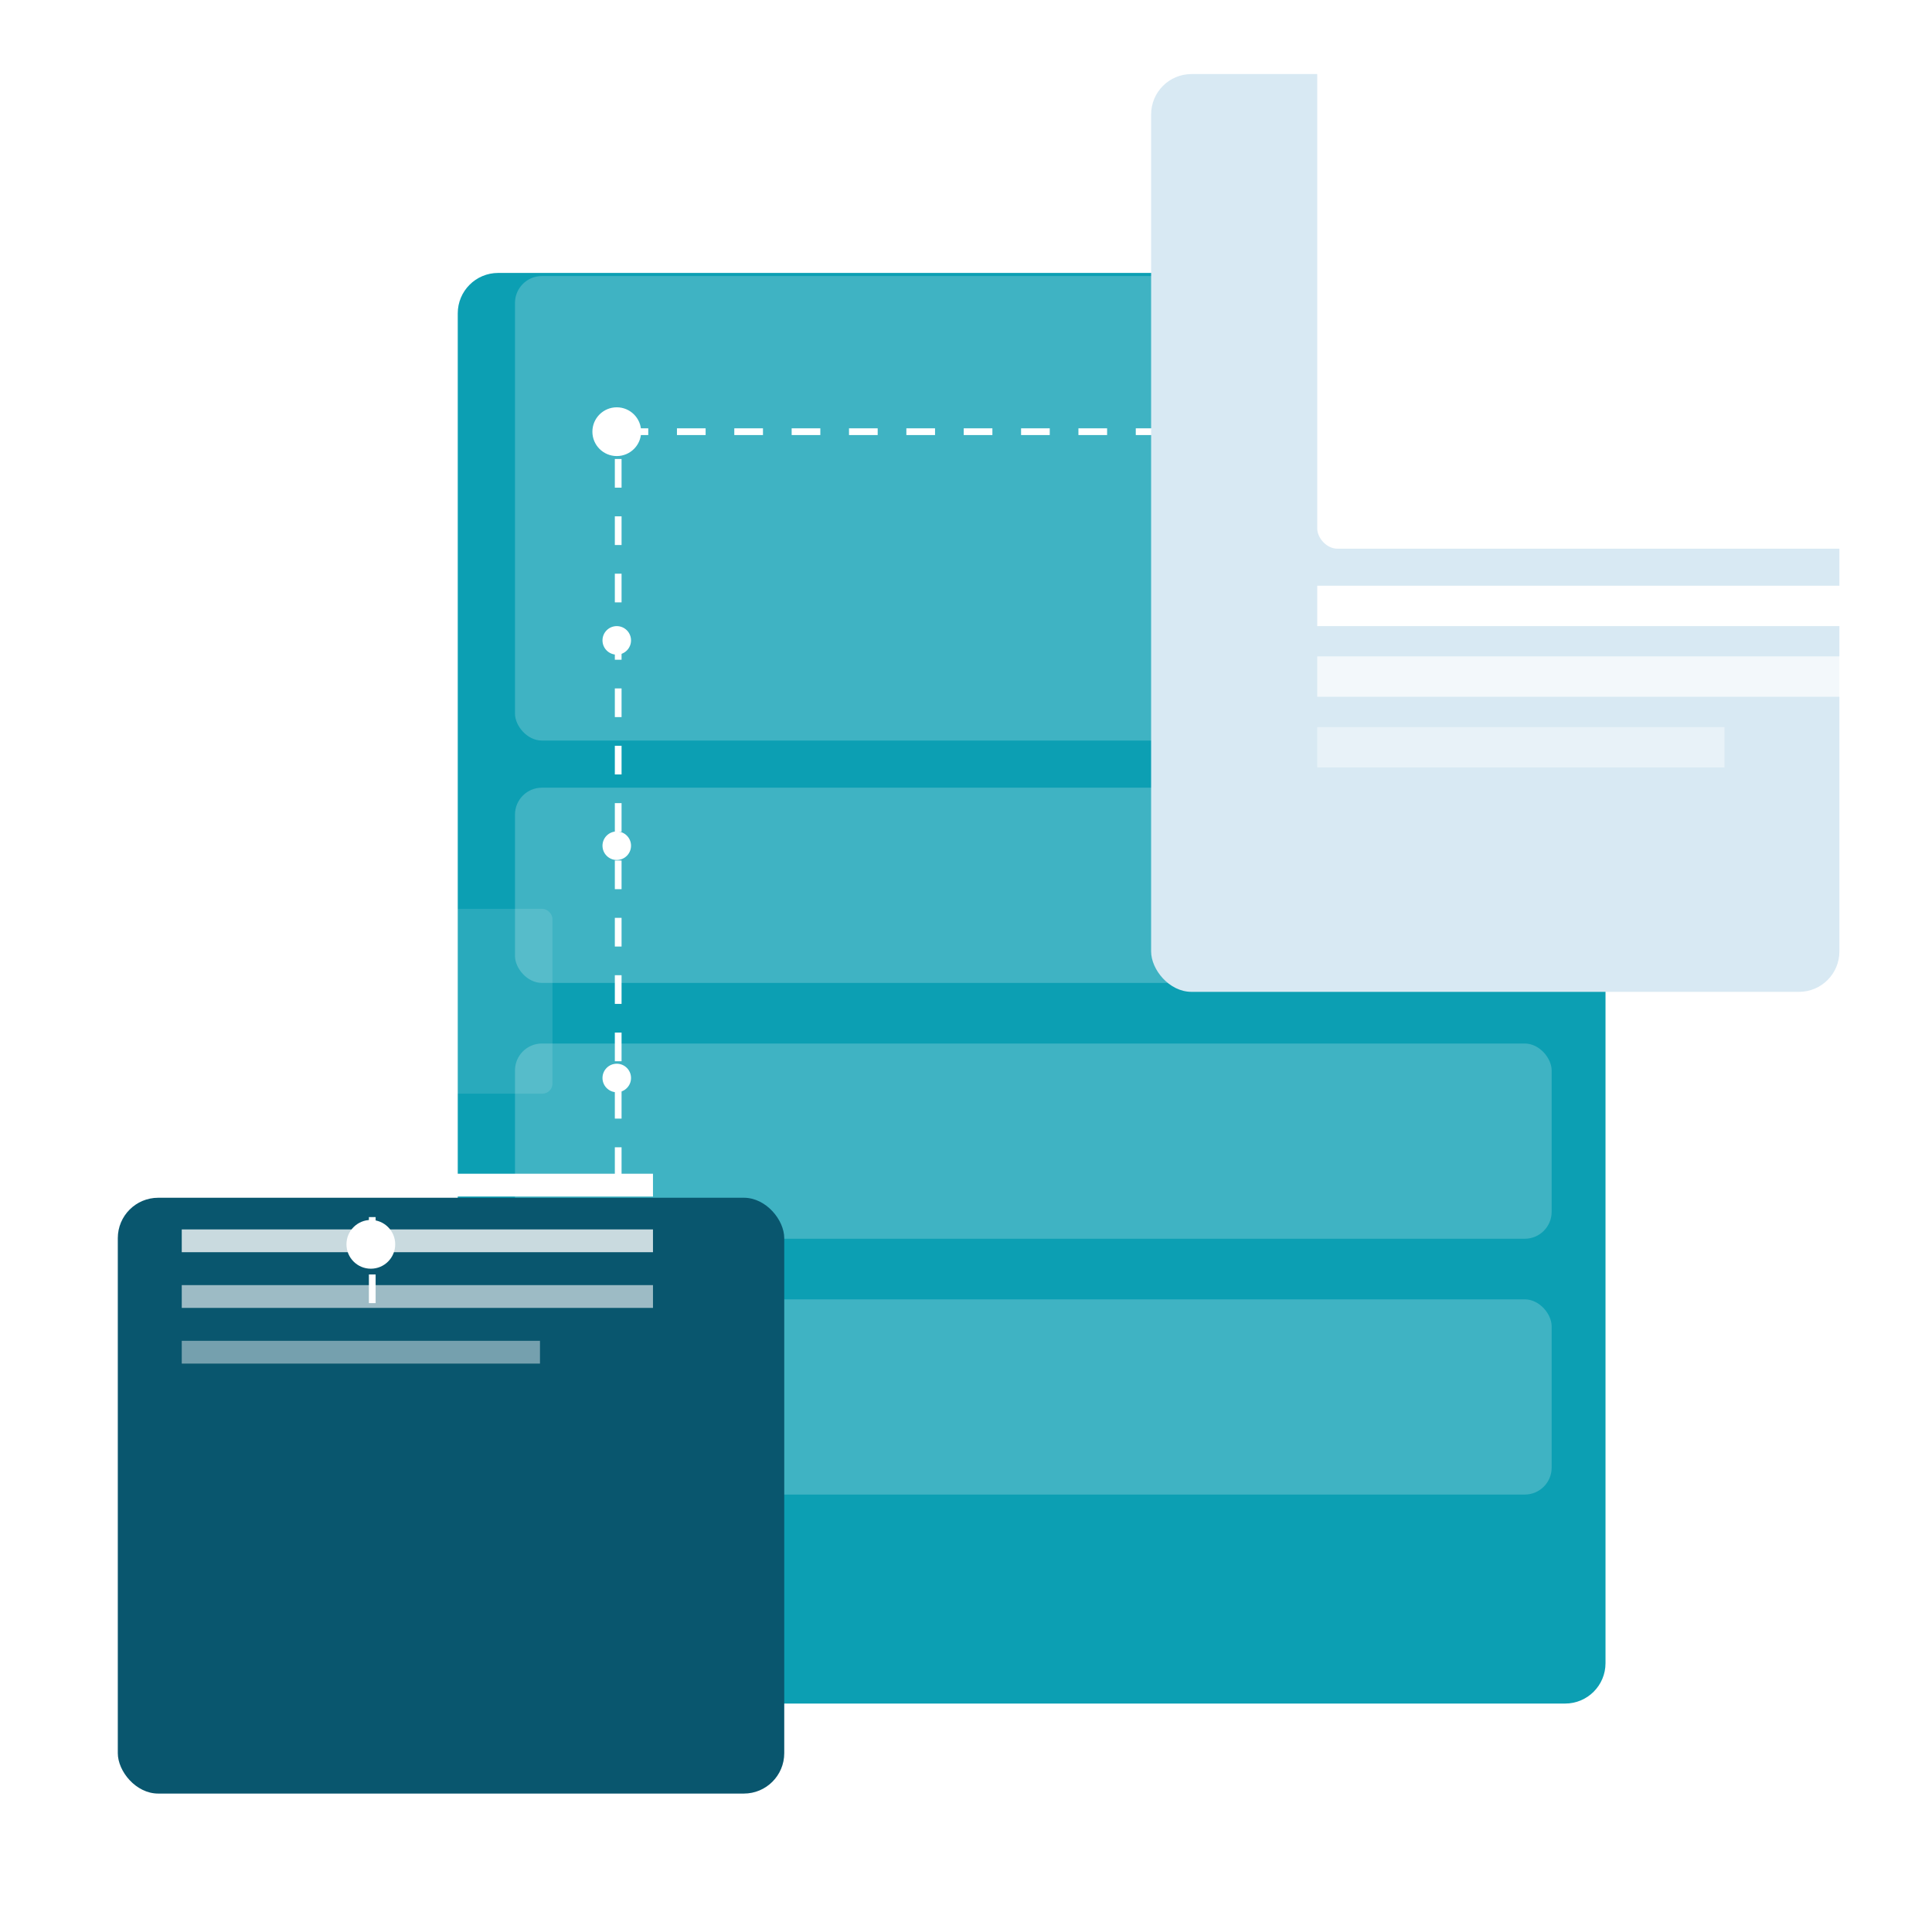 <svg width="574" height="567" viewBox="0 0 574 567" fill="none" xmlns="http://www.w3.org/2000/svg">
<g filter="url(#filter0_d_0_2046)">
<rect x="136" y="47" width="341" height="425" rx="12" fill="#0C9FB3"/>
</g>
<path d="M183.668 451.589V128.242H413.291" stroke="white" stroke-width="2" stroke-dasharray="8.52 8.52"/>
<circle cx="183.242" cy="128.242" r="7.242" fill="white"/>
<circle cx="183.242" cy="434.122" r="7.242" fill="white"/>
<circle cx="183.24" cy="389.24" r="4.24" fill="white"/>
<circle cx="183.24" cy="320.24" r="4.24" fill="white"/>
<circle cx="183.24" cy="251.24" r="4.24" fill="white"/>
<circle cx="183.24" cy="190.24" r="4.24" fill="white"/>
<rect x="153" y="82" width="308" height="138" rx="8" fill="white" fill-opacity="0.21"/>
<rect x="153" y="234" width="308" height="58" rx="8" fill="white" fill-opacity="0.21"/>
<rect x="153" y="310" width="308" height="58" rx="8" fill="white" fill-opacity="0.21"/>
<rect x="153" y="386" width="308" height="58" rx="8" fill="white" fill-opacity="0.21"/>
<g filter="url(#filter1_d_0_2046)">
<rect x="35" y="326" width="198" height="177" rx="12" fill="#09566E"/>
</g>
<path d="M110.602 387.124V63.777H340.224" stroke="white" stroke-width="2" stroke-dasharray="8.52 8.52"/>
<circle cx="110.176" cy="63.777" r="7.242" fill="white"/>
<circle cx="110.176" cy="369.657" r="7.242" fill="white"/>
<circle cx="110.24" cy="344.24" r="4.24" fill="white"/>
<circle cx="110.24" cy="275.24" r="4.24" fill="white"/>
<circle cx="110.24" cy="206.24" r="4.24" fill="white"/>
<circle cx="110.24" cy="145.24" r="4.24" fill="white"/>
<rect x="54" y="270" width="52.143" height="54.9" rx="3" fill="white" fill-opacity="0.26"/>
<rect x="112" y="270" width="52.143" height="54.9" rx="3" fill="white" fill-opacity="0.12"/>
<rect x="54" y="348.685" width="140" height="6.768" fill="white"/>
<rect x="54" y="365.229" width="140" height="6.768" fill="white" fill-opacity="0.78"/>
<rect x="54" y="381.774" width="140" height="6.768" fill="white" fill-opacity="0.6"/>
<rect x="54" y="398.32" width="106.429" height="6.768" fill="white" fill-opacity="0.44"/>
<rect x="342" y="22" width="204.488" height="272.65" rx="12" fill="#D8E9F3"/>
<rect x="391.35" width="181" height="163" rx="6" fill="white"/>
<rect x="391.35" y="174" width="182" height="12" fill="white"/>
<rect x="391.35" y="195" width="182" height="12" fill="white" fill-opacity="0.69"/>
<rect x="391.35" y="216" width="121" height="12" fill="white" fill-opacity="0.41"/>
<defs>
<filter id="filter0_d_0_2046" x="93.398" y="38.48" width="426.203" height="510.203" filterUnits="userSpaceOnUse" color-interpolation-filters="sRGB">
<feFlood flood-opacity="0" result="BackgroundImageFix"/>
<feColorMatrix in="SourceAlpha" type="matrix" values="0 0 0 0 0 0 0 0 0 0 0 0 0 0 0 0 0 0 127 0" result="hardAlpha"/>
<feOffset dy="34.081"/>
<feGaussianBlur stdDeviation="21.301"/>
<feColorMatrix type="matrix" values="0 0 0 0 0.134 0 0 0 0 0.173 0 0 0 0 0.258 0 0 0 1 0"/>
<feBlend mode="normal" in2="BackgroundImageFix" result="effect1_dropShadow_0_2046"/>
<feBlend mode="normal" in="SourceGraphic" in2="effect1_dropShadow_0_2046" result="shape"/>
</filter>
<filter id="filter1_d_0_2046" x="0.919" y="321.74" width="266.163" height="245.163" filterUnits="userSpaceOnUse" color-interpolation-filters="sRGB">
<feFlood flood-opacity="0" result="BackgroundImageFix"/>
<feColorMatrix in="SourceAlpha" type="matrix" values="0 0 0 0 0 0 0 0 0 0 0 0 0 0 0 0 0 0 127 0" result="hardAlpha"/>
<feOffset dy="29.821"/>
<feGaussianBlur stdDeviation="17.041"/>
<feColorMatrix type="matrix" values="0 0 0 0 0.159 0 0 0 0 0.219 0 0 0 0 0.374 0 0 0 0.11 0"/>
<feBlend mode="normal" in2="BackgroundImageFix" result="effect1_dropShadow_0_2046"/>
<feBlend mode="normal" in="SourceGraphic" in2="effect1_dropShadow_0_2046" result="shape"/>
</filter>
</defs>
</svg>
